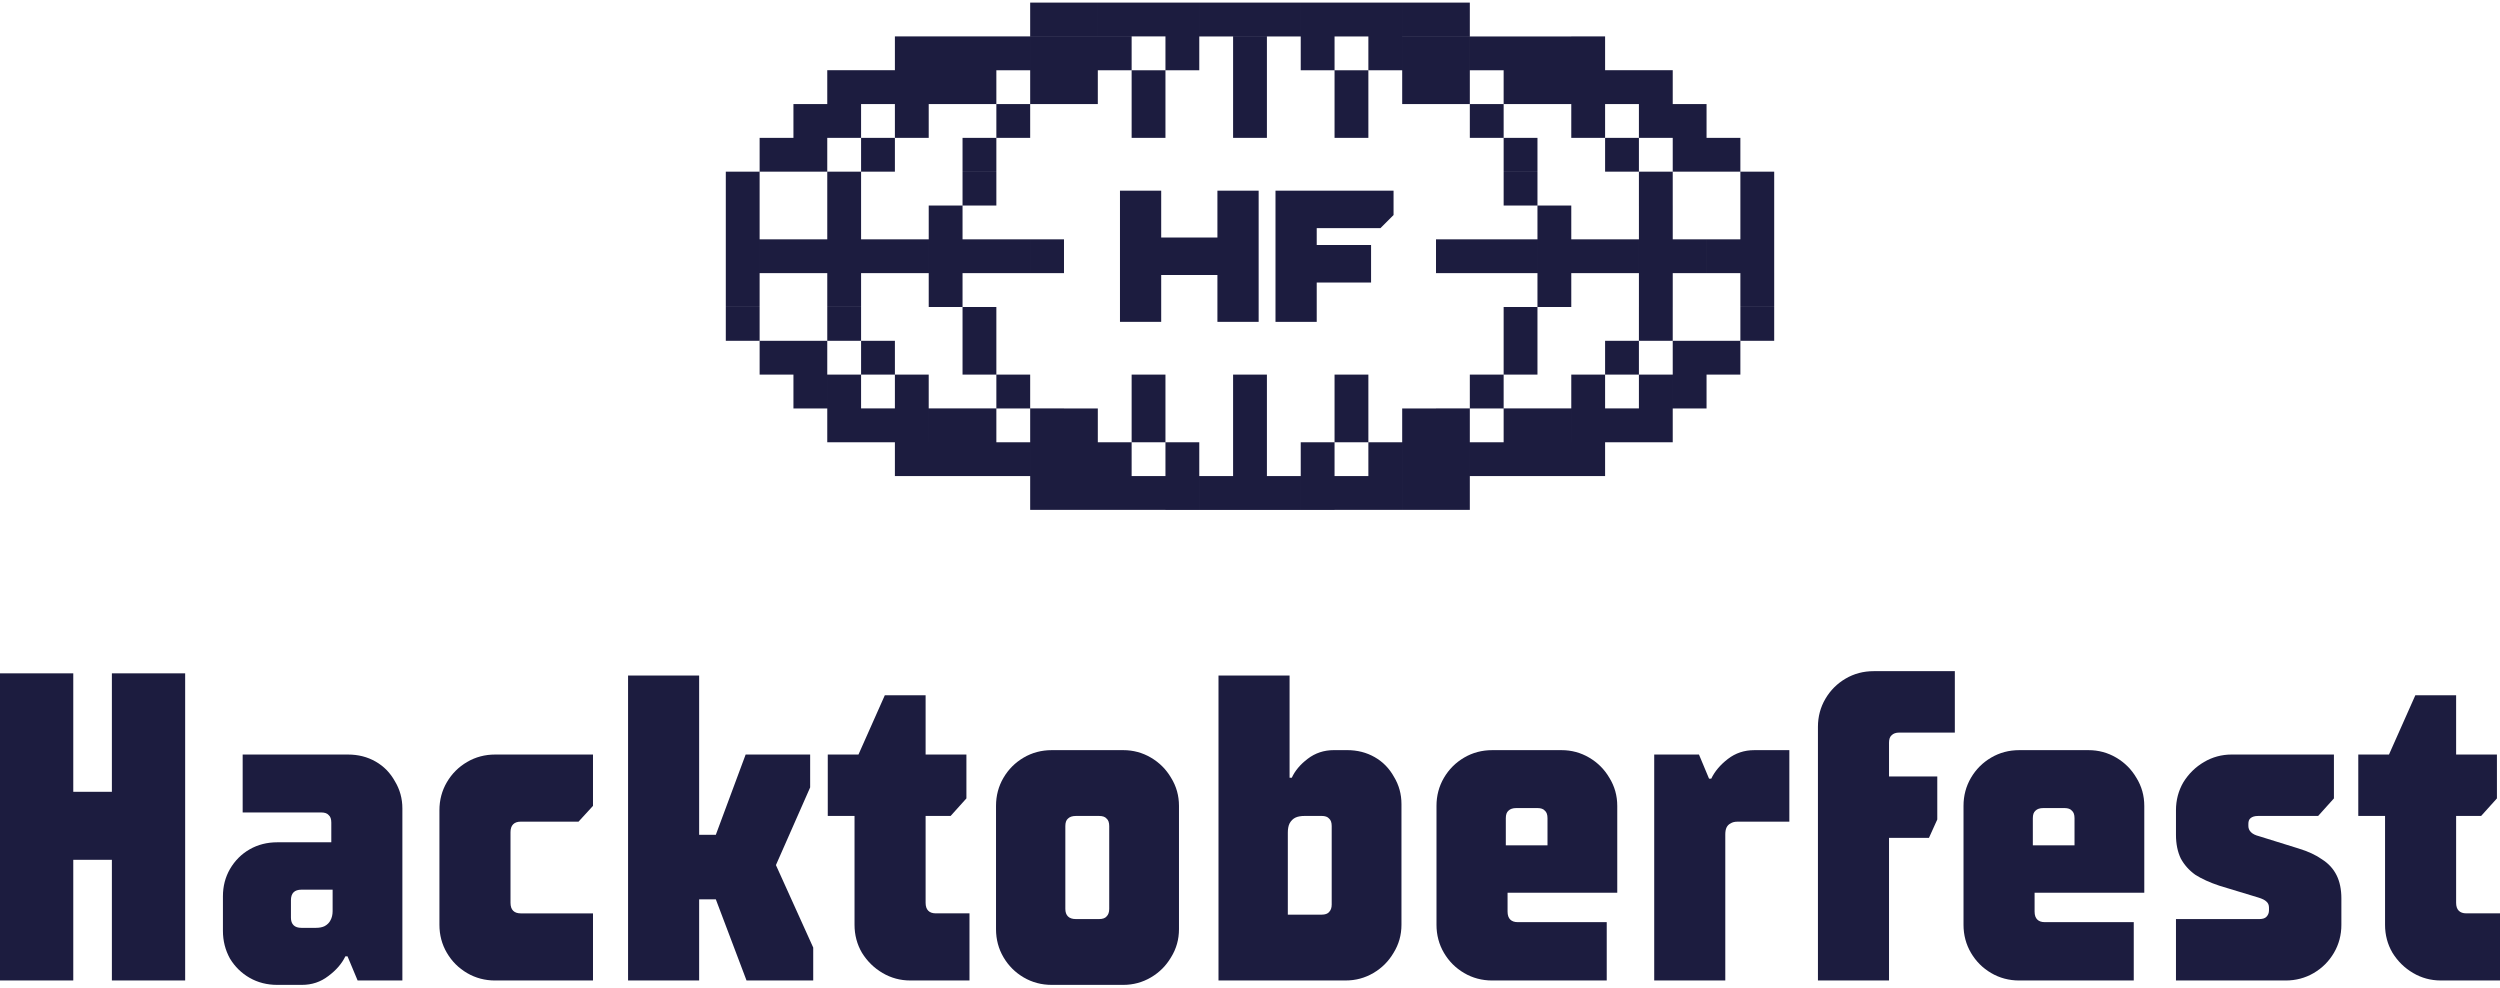 <svg fill="none" height="316" viewBox="0 0 800 316" width="800" xmlns="http://www.w3.org/2000/svg"><g fill="#1c1c3f"><path d="m781.046 313.752c-3.182 0-6.131-.795-8.845-2.386-2.715-1.592-4.914-3.744-6.599-6.459-1.591-2.714-2.387-5.709-2.387-8.985v-34.82h-8.565v-19.656h9.829l8.424-18.954h13.057v18.954h13.058v14.04l-5.055 5.616h-8.003v27.8c0 1.123.281 1.965.843 2.527.561.561 1.357.842 2.386.842h10.811v21.481z"/><path d="m696.31 313.759v-19.656h26.676c1.03 0 1.779-.234 2.247-.702.561-.561.842-1.263.842-2.106v-.842c0-.843-.281-1.498-.842-1.966-.468-.468-1.311-.889-2.528-1.263l-12.496-3.791c-3.088-1.03-5.662-2.2-7.722-3.51-1.965-1.404-3.51-3.136-4.633-5.195-1.03-2.153-1.544-4.68-1.544-7.582v-7.862c0-3.276.795-6.271 2.386-8.986 1.685-2.714 3.885-4.867 6.599-6.458 2.715-1.591 5.663-2.387 8.846-2.387h32.714v14.04l-5.055 5.616h-19.235c-1.03 0-1.825.234-2.387.702-.468.375-.702.983-.702 1.825v.702c0 .749.281 1.404.842 1.966.562.562 1.404.983 2.528 1.264l12.636 3.931c3.089.936 5.616 2.106 7.582 3.51 2.059 1.31 3.603 2.995 4.633 5.054s1.544 4.54 1.544 7.441v8.425c0 3.276-.795 6.271-2.386 8.985-1.592 2.715-3.745 4.867-6.459 6.459-2.714 1.591-5.71 2.386-8.986 2.386z"/><path d="m646.156 313.757c-3.276 0-6.271-.795-8.985-2.387-2.715-1.591-4.868-3.744-6.459-6.458-1.591-2.715-2.387-5.71-2.387-8.986v-38.048c0-3.276.796-6.271 2.387-8.986 1.591-2.714 3.744-4.867 6.459-6.458 2.714-1.592 5.709-2.387 8.985-2.387h22.184c3.182 0 6.131.795 8.845 2.387 2.715 1.591 4.868 3.744 6.459 6.458 1.685 2.715 2.527 5.71 2.527 8.986v27.799h-35.101v6.037c0 1.123.281 1.966.843 2.527.561.562 1.357.843 2.387.843h28.501v18.673zm4.353-43.243h13.338v-8.705c0-1.123-.281-1.919-.842-2.387-.468-.561-1.264-.842-2.387-.842h-6.74c-1.123 0-1.965.281-2.527.842-.561.468-.842 1.264-.842 2.387z"/><path d="m581.74 232.604c0-3.276.796-6.271 2.387-8.985 1.591-2.715 3.744-4.868 6.459-6.459 2.714-1.591 5.709-2.387 8.985-2.387h25.975v19.657h-17.831c-1.03 0-1.826.28-2.387.842-.562.468-.843 1.264-.843 2.387v10.811h15.445v13.759l-2.668 5.897h-12.777v45.63h-22.745z"/><path d="m529.348 313.757v-72.306h14.321l3.229 7.722h.702c1.123-2.34 2.902-4.446 5.335-6.318 2.434-1.872 5.242-2.808 8.424-2.808h11.233v22.885h-16.568c-.936 0-1.685.187-2.246.562-.562.281-.983.702-1.264 1.263-.281.562-.421 1.311-.421 2.247v46.753z"/><path d="m477.509 313.757c-3.276 0-6.271-.795-8.986-2.387-2.714-1.591-4.867-3.744-6.458-6.458-1.592-2.715-2.387-5.71-2.387-8.986v-38.048c0-3.276.795-6.271 2.387-8.986 1.591-2.714 3.744-4.867 6.458-6.458 2.715-1.592 5.71-2.387 8.986-2.387h22.184c3.182 0 6.13.795 8.845 2.387 2.714 1.591 4.867 3.744 6.458 6.458 1.685 2.715 2.528 5.71 2.528 8.986v27.799h-35.101v6.037c0 1.123.281 1.966.842 2.527.562.562 1.358.843 2.387.843h28.502v18.673zm4.352-43.243h13.339v-8.705c0-1.123-.281-1.919-.843-2.387-.468-.561-1.263-.842-2.387-.842h-6.739c-1.123 0-1.966.281-2.527.842-.562.468-.843 1.264-.843 2.387z"/><path d="m389.92 313.75v-97.578h22.745v32.713h.702c1.03-2.246 2.715-4.259 5.055-6.037 2.433-1.872 5.241-2.808 8.424-2.808h4.212c3.276 0 6.224.749 8.845 2.246 2.621 1.498 4.68 3.604 6.178 6.318 1.591 2.621 2.387 5.523 2.387 8.705v38.61c0 3.276-.843 6.272-2.527 8.986-1.592 2.714-3.744 4.867-6.459 6.458-2.714 1.592-5.663 2.387-8.845 2.387zm32.995-21.06c1.123 0 1.918-.281 2.386-.842.562-.562.843-1.357.843-2.387v-25.132c0-1.123-.281-1.919-.843-2.387-.468-.561-1.263-.842-2.386-.842h-5.336c-1.31 0-2.34.187-3.089.562-.748.374-1.357.982-1.825 1.825-.374.749-.561 1.731-.561 2.948v26.255z"/><path d="m336.558 315.161c-3.276 0-6.272-.795-8.986-2.387-2.715-1.591-4.867-3.744-6.459-6.458-1.591-2.715-2.386-5.71-2.386-8.986v-39.452c0-3.276.795-6.271 2.386-8.986 1.592-2.714 3.744-4.867 6.459-6.458 2.714-1.592 5.71-2.387 8.986-2.387h22.885c3.183 0 6.131.795 8.846 2.387 2.714 1.591 4.867 3.744 6.458 6.458 1.685 2.715 2.528 5.71 2.528 8.986v39.452c0 3.276-.843 6.271-2.528 8.986-1.591 2.714-3.744 4.867-6.458 6.458-2.715 1.592-5.663 2.387-8.846 2.387zm15.163-21.06c1.123 0 1.919-.281 2.387-.842.562-.562.842-1.358.842-2.387v-26.536c0-1.123-.28-1.919-.842-2.387-.468-.561-1.264-.842-2.387-.842h-7.441c-1.123 0-1.966.281-2.527.842-.562.468-.843 1.264-.843 2.387v26.536c0 1.029.281 1.825.843 2.387.561.561 1.404.842 2.527.842z"/><path d="m291.281 313.752c-3.182 0-6.13-.795-8.845-2.386-2.714-1.592-4.914-3.744-6.599-6.459-1.591-2.714-2.387-5.709-2.387-8.985v-34.82h-8.564v-19.656h9.828l8.424-18.954h13.058v18.954h13.057v14.04l-5.055 5.616h-8.002v27.8c0 1.123.28 1.965.842 2.527.562.561 1.357.842 2.387.842h10.811v21.481z"/><path d="m200.98 313.75v-97.578h22.746v50.965h5.335l9.547-25.693h20.64v10.53l-10.952 24.851 11.934 26.395v10.53h-21.341l-9.828-25.974h-5.335v25.974z"/><path d="m158.448 313.759c-3.276 0-6.271-.795-8.985-2.386-2.715-1.592-4.868-3.744-6.459-6.459-1.591-2.714-2.387-5.709-2.387-8.985v-36.645c0-3.276.796-6.271 2.387-8.986 1.591-2.714 3.744-4.867 6.459-6.458 2.714-1.591 5.709-2.387 8.985-2.387h31.31v16.427l-4.633 5.054h-18.533c-1.03 0-1.826.281-2.387.843-.562.561-.843 1.404-.843 2.527v22.604c0 1.124.281 1.966.843 2.528.561.561 1.357.842 2.387.842h23.166v21.481z"/><path d="m88.747 315.163c-3.276 0-6.224-.748-8.845-2.246-2.621-1.498-4.727-3.557-6.318-6.178-1.498-2.714-2.247-5.662-2.247-8.845v-11.092c0-3.182.749-6.084 2.247-8.704 1.591-2.715 3.697-4.821 6.318-6.318 2.621-1.498 5.569-2.247 8.845-2.247h17.269v-6.318c0-1.123-.28-1.919-.842-2.387-.468-.561-1.264-.842-2.387-.842h-25.132v-18.533h33.697c3.276 0 6.224.749 8.845 2.247 2.621 1.497 4.68 3.603 6.178 6.318 1.591 2.62 2.387 5.522 2.387 8.704v55.037h-14.321l-3.23-7.722h-.702c-1.123 2.34-2.948 4.446-5.475 6.318-2.434 1.872-5.242 2.808-8.425 2.808zm12.355-18.252c1.124 0 2.06-.187 2.808-.561.843-.468 1.451-1.077 1.826-1.825.468-.843.702-1.826.702-2.949v-6.88h-9.969c-1.123 0-1.966.281-2.527.843-.562.561-.843 1.404-.843 2.527v5.616c0 1.03.281 1.825.843 2.387.562.562 1.404.842 2.527.842z"/><path d="m0 313.749v-98.28h23.447v37.908h12.355v-37.908h23.447v98.28h-23.447v-38.61h-12.355v38.61z"/><path clip-rule="evenodd" d="m427.056.836h10.822.001 10.821v10.822h-10.821-.001-10.821v.005 10.816h-10.822v-10.816-.005-10.816h10.821zm-10.822 10.826h-10.821v10.816.006 10.816h-10.823v-10.816-.006-10.816h10.822v-.005h-10.822v.005h-10.822v-10.822h10.822v-.005h10.823v.005h10.821zm10.822 108.214h10.823v10.822h-10.823zm10.823 10.827h-10.823v10.816h-10.821v10.822h10.821v.005h-10.821v10.822h10.822v-.006h10.821.001 10.821v-10.816-.006-10.816h-10.821zm-.001 21.637v-10.815h-10.821v10.815zm-21.644.006h-10.821-.001-10.822-10.822v10.822h10.822 10.822.001 10.821zm10.822-129.863v10.816.005 10.816h10.823v-10.816-.005-10.815h10.821v-10.822h-10.822v10.821zm-64.932 140.679h10.822v.006h10.822v-10.822h-10.822v-.005h10.822v-10.822h-10.822v-10.816h-10.822v10.821h-10.822v10.816.006 10.816zm0-10.822h10.822v-10.815h-10.822zm10.822-32.464h-10.822v10.822h10.822zm10.822-119.036v10.816.005 10.816h-10.822v-10.816-.005h-10.822-10.822v-10.822h10.822 10.822v.005zm-10.822 21.643v10.816.005 10.816h-10.822v-10.816-.005-10.815h-10.822v-10.822h10.822v10.821zm75.755-10.821h10.821.001 10.822v10.816.006 10.816h-10.822v.005h-10.822v-10.821-.001zm21.644 21.643h10.822v10.816h10.822v10.822h-10.822v-10.816h-10.822zm10.822 21.643h10.822v10.822h-10.822zm21.643 10.826h-10.822v10.816h-10.821-.001-10.821-10.822v10.822h10.822 10.821.001 10.821v10.821h10.822v-10.821h.001 10.821.001 10.821v10.821h10.822v-10.821h.001 10.822v-10.822h-10.822-.001v-10.816h-10.822v10.816h-10.821-.001-10.821-.001zm21.645 10.822h-.001v10.815h.001zm-32.467 10.815h.001v-10.815h-.001zm-43.287 54.113v-.001-10.821h10.821v-.006h10.823v10.822h-10.822v.005h10.822v10.816.006 10.816h-10.822-.001-10.821v-10.816-.006zm32.466-10.822h-10.822v-10.822h10.822v10.816h10.821.001 10.821v10.822h-10.821-.001-10.821zm10.822-10.827h-10.822v-10.816-.005-10.817h10.822v10.817.005zm-140.687-108.214h-10.822-10.822v10.816.006 10.816h10.822v.005h10.822v-10.822zm-21.645 21.643h-10.822v10.816h-10.821v10.822h10.822v-10.816h10.821zm-10.821 21.643h-10.822v10.822h10.822zm-21.644 10.826h10.822v10.816h10.821.001 10.821v10.822h-10.821-.001-10.821v10.821h-10.822v-10.821-.001-10.815-.005zm43.288 97.388h-10.822v-10.816-.006-10.816h10.822v-.005h-10.822v-10.822h10.822v.006h10.822v10.822 10.815.006 10.816zm-21.644-32.459h10.821v-10.822h-10.822v10.816h-10.821-10.822v10.822h10.822 10.822zm-10.822-10.827h10.822v-10.816-.005-10.817h-10.822v10.817.005zm140.687-119.04h10.822v10.822h-10.822zm10.823 0h10.822v10.822h-10.822zm21.643 10.826h-10.822v10.822h10.822v10.816h10.821.001 10.821v-10.816-.006-10.816h-10.821-.001zm32.466 21.643h-10.822v10.822h10.822v10.816h10.822v-10.816h10.821v-10.822h-10.822v10.816h-10.821zm21.643 21.643h-10.822v10.822h10.822zm-64.931 97.398h10.822 10.821.001 10.821v-10.822h-10.821-.001-10.821-10.822zm32.466-32.465v10.816.006 10.816h10.822 10.821.001 10.821v-10.816-.006-10.816h-10.822v10.816h-10.821v-10.816zm21.644-.005h-10.822v-10.821h10.821v-10.817h10.822v10.822h-10.821zm-173.153-119.04h-10.822-10.822v10.822h10.822 10.822zm-32.466 10.826h10.821v10.822h-10.821v10.816h-10.822-10.822v-10.816-.006-10.816h10.822 10.821zm-32.467 21.643h10.822v10.822h-10.821v10.816h-10.822v-10.816h-10.822v-10.822h10.822v10.816h10.821zm-21.643 21.643h10.822v10.822h-10.822zm10.822 10.826h-10.822v10.816.005 10.815.001 10.821h10.822v-10.821h10.821.001 10.821v-10.822h-10.821-.001-10.821zm54.109 86.572h-10.821-.001-10.821-10.822v-10.822h10.822 10.821.001 10.821zm-32.466-32.465v10.816.006 10.816h-10.821-.001-10.821-10.822v-10.816-.006-10.816h10.822v10.816h10.821v-10.816zm-21.643-.005h10.822v-10.821h-10.822v-10.817h-10.822v10.822h10.822zm238.085-108.214h-10.822v10.816.006 10.816h10.822 10.821.001 10.821v-10.822h-10.821-.001-10.821zm21.644 21.643h10.822v10.816h10.822v10.822h-10.822-10.822v-10.816-.006zm32.467 21.643h-10.822v10.822h10.822zm-10.822 10.826h10.822v10.822h-.001v10.815h.001v10.822h-10.822v-10.821h-.001-10.821v-10.822h10.821.001zm-54.111 86.572h10.822v-10.822h-10.822zm43.288-21.643h-10.822v-10.822h10.822zm-10.822-10.827h10.822 10.822v-10.821h-10.822-10.822zm21.645-10.816h10.822v-10.822h-10.822zm-270.553-97.398h10.822v10.816.006 10.816h-10.821-.001-10.821-10.822v-10.822h10.822 10.821zm-21.644 21.643h-10.822v10.816h-10.821v10.822h10.821.001 10.821v-10.816-.006zm-32.466 21.643h10.822v10.822h-10.822zm10.822 10.826h-10.822v10.816.005 10.815.001 10.821h10.822v-10.821-.001-10.815-.005zm54.11 86.572h-10.822v-10.822h10.822zm-43.288-21.643h10.822v-10.822h-10.822zm10.822-10.827h-10.821-.001-10.821v-10.821h10.821.001 10.821zm-21.644-10.816h-10.822v-10.822h10.822zm151.509 43.281v-10.816-.006-10.816h10.823v10.816.006 10.816zm10.823-32.465h-10.823v10.822h10.823zm-10.823-86.571h10.823v10.822h-10.823zm-54.11 54.108v-10.822h-10.822v10.822zm-75.755 0v-10.822h-10.821-.001-10.821v10.822h10.821.001z" fill-rule="evenodd"/><path d="m408.157 102.993v-41.977h37.781v7.796l-4.198 4.198h-20.39v5.397h17.391v11.994h-17.391v12.593z"/><path d="m358.391 102.993v-41.977h13.193v14.992h17.99v-14.992h13.194v41.977h-13.194v-14.992h-17.99v14.992z"/></g></svg>